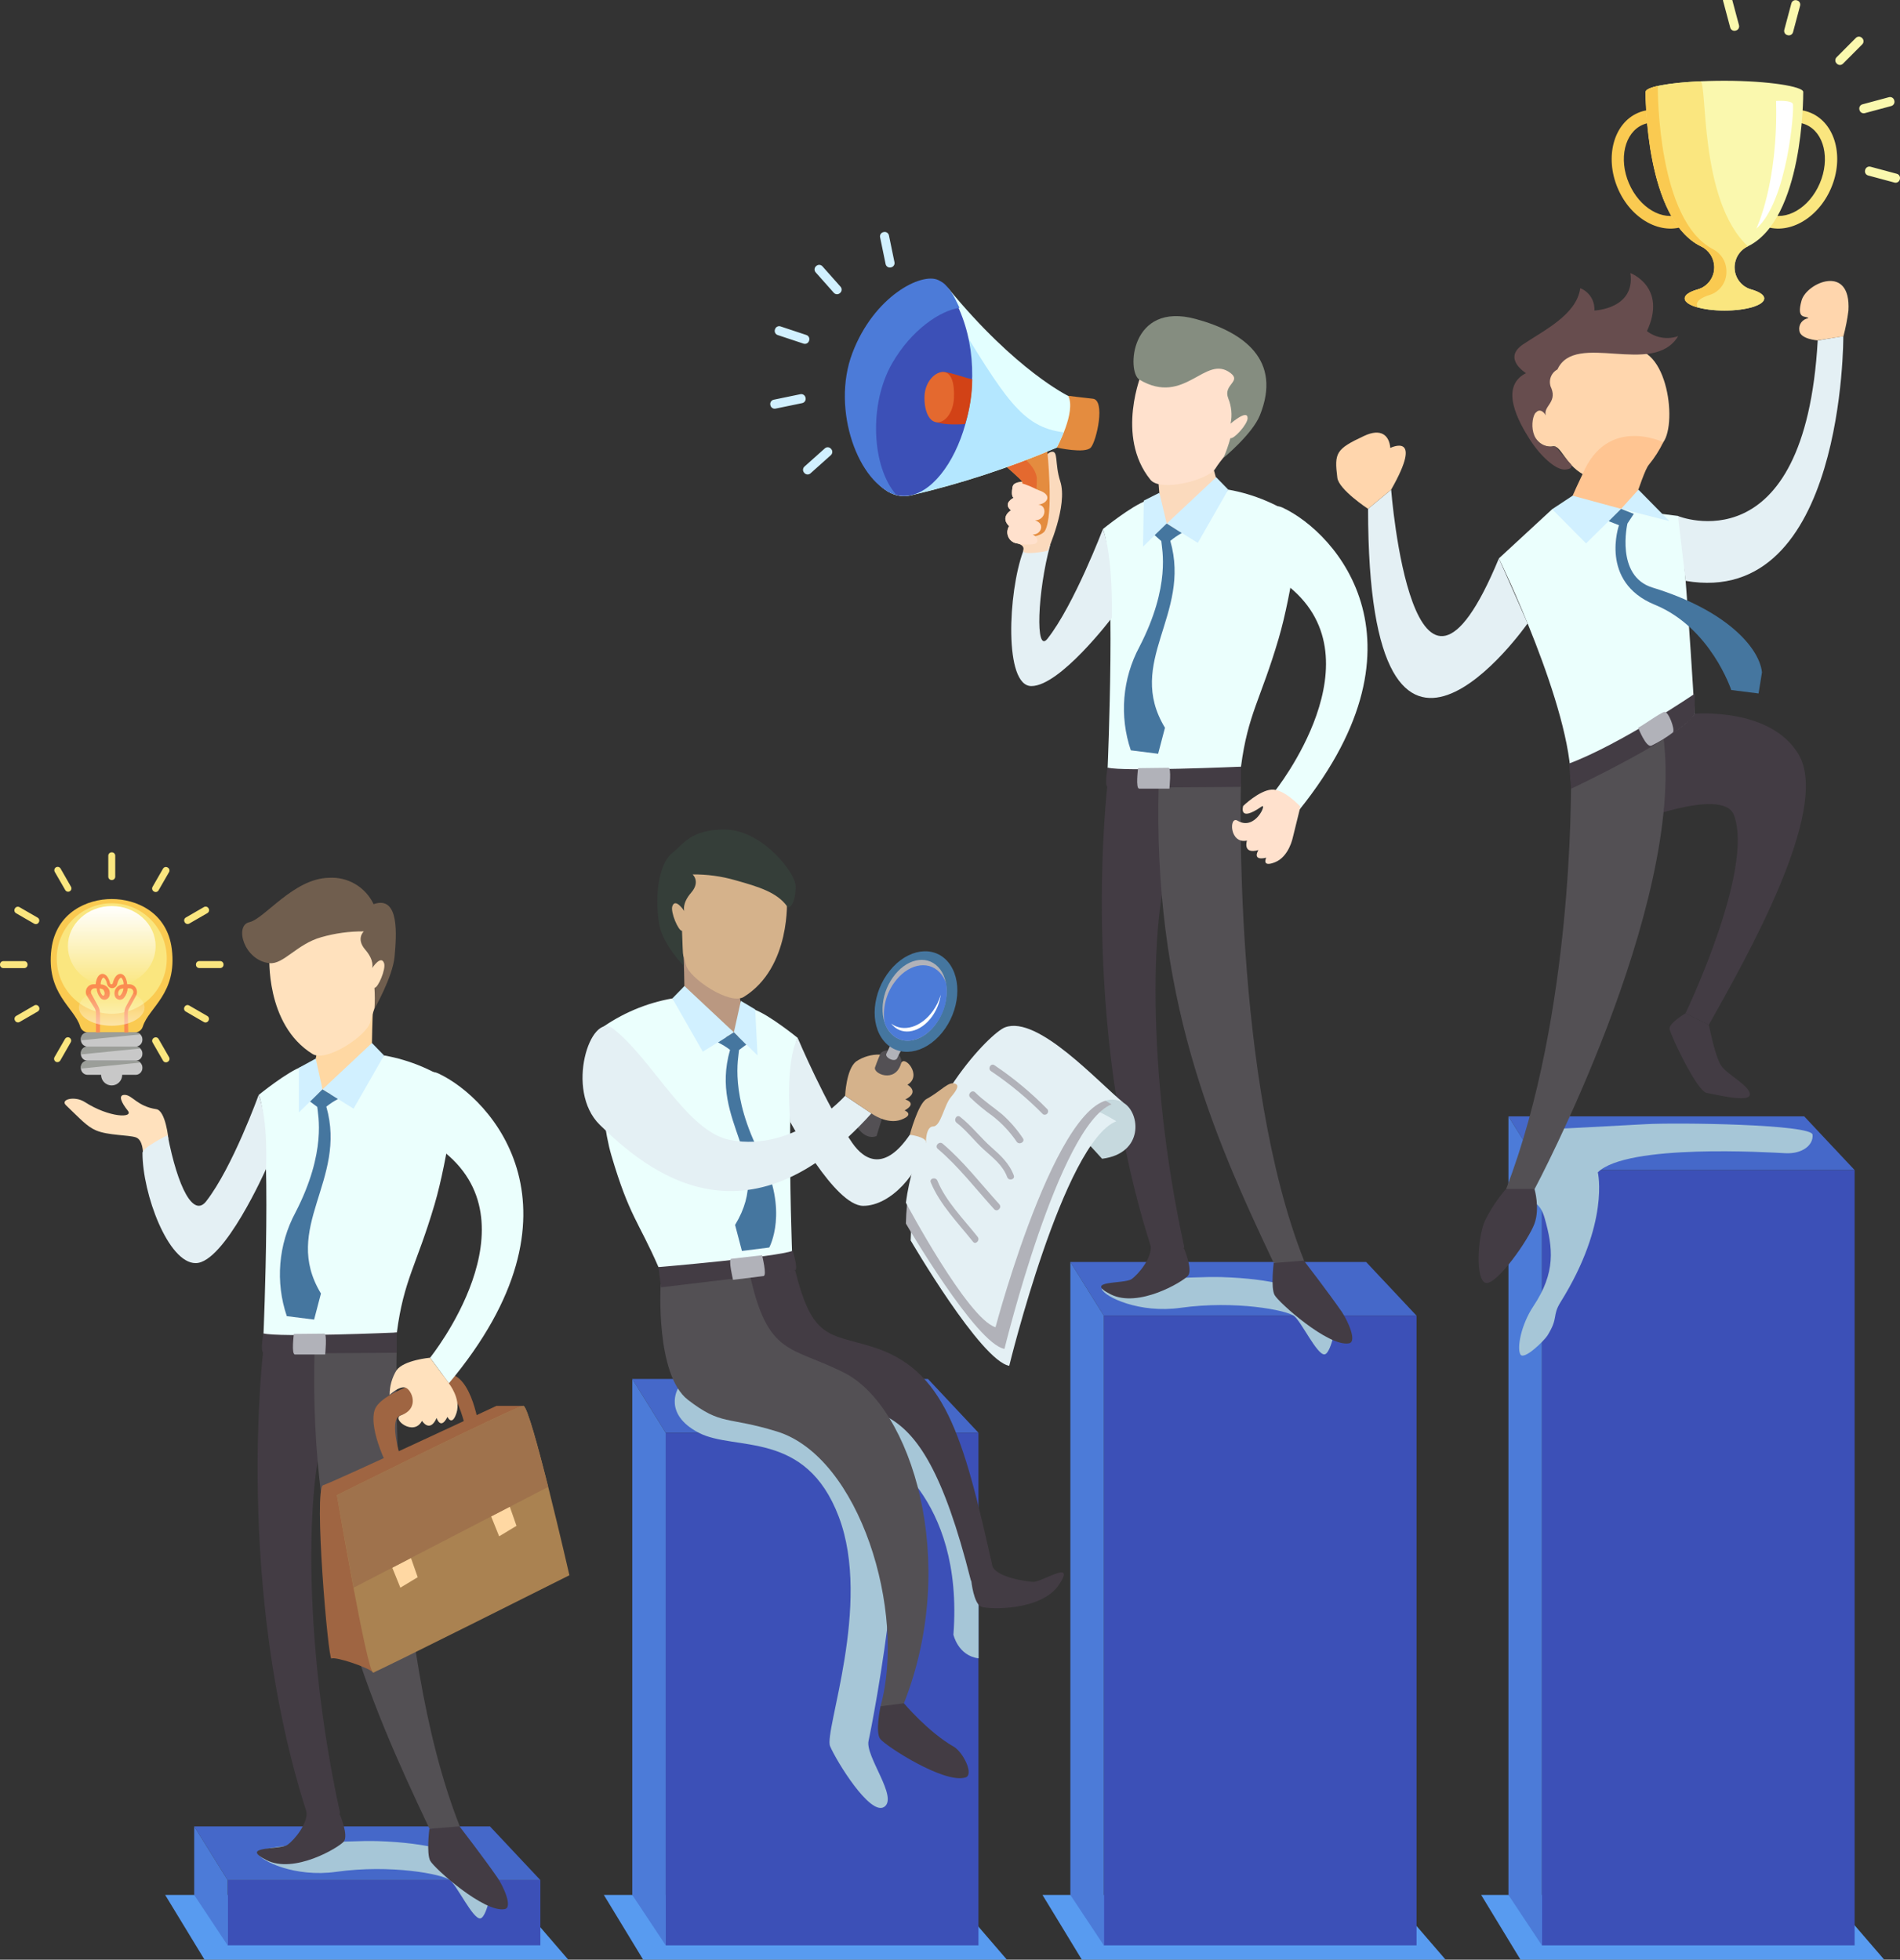 <svg width="318" height="328" viewBox="0 0 318 328" fill="none" xmlns="http://www.w3.org/2000/svg">
<rect x="0" y="0" width="318" height="328" fill="#333333" stroke="none"/>
<g clip-path="url(#clip0_14_174)">
<path d="M95.115 328H34.236L27.645 317.163H85.78L95.115 328Z" fill="#589BF0"/>
<path d="M90.444 314.677H38.1L32.502 305.683H82L90.444 314.677Z" fill="#4568C9"/>
<path d="M90.444 314.677H38.1V325.591H90.444V314.677Z" fill="#3C50B7"/>
<path d="M32.502 305.683L38.1 314.677V325.599L32.502 317.163V305.683Z" fill="#4C7BD8"/>
<path d="M168.529 328H107.65L101.067 317.163H159.194L168.529 328Z" fill="#589BF0"/>
<path d="M163.765 239.806H111.421L105.823 230.803H155.321L163.765 239.806Z" fill="#4568C9"/>
<path d="M163.765 239.806H111.421V325.599H163.765V239.806Z" fill="#3C50B7"/>
<path d="M105.823 230.803L111.421 239.806V325.599L105.823 317.163V230.803Z" fill="#4C7BD8"/>
<path d="M241.951 328H181.072L174.481 317.163H232.616L241.951 328Z" fill="#589BF0"/>
<path d="M237.086 220.211H184.742L179.144 211.216H228.642L237.086 220.211Z" fill="#4568C9"/>
<path d="M237.086 220.211H184.742V325.599H237.086V220.211Z" fill="#3C50B7"/>
<path d="M179.144 211.216L184.742 220.211V325.599L179.144 317.163V211.216Z" fill="#4C7BD8"/>
<path d="M315.365 328H254.486L247.903 317.163H306.03L315.365 328Z" fill="#589BF0"/>
<path d="M310.407 195.84H258.064L252.466 186.845H301.964L310.407 195.84Z" fill="#4568C9"/>
<path d="M310.407 195.84H258.063V325.599H310.407V195.84Z" fill="#3C50B7"/>
<path d="M252.466 186.845L258.064 195.84V325.599L252.466 317.163V186.845Z" fill="#4C7BD8"/>
<g style="mix-blend-mode:multiply">
<path d="M63.228 308.151C58.177 307.999 42.629 308.904 43.117 310.18C43.605 311.457 49.38 314.263 56.266 313.291C65.425 312.006 74.07 313.68 75.308 314.677C76.545 315.675 79.113 321.161 80.359 321.085C81.605 321.009 82.556 314.694 82.556 314.694C82.556 314.694 80.426 308.692 63.228 308.151Z" fill="#A6C6D7"/>
</g>
<path d="M53.724 172.762C53.724 172.762 52.604 178.629 52.167 180.176C51.729 181.723 51.232 184.106 55.744 182.813C58.504 181.962 60.822 180.06 62.201 177.513C62.201 177.513 62.31 167.369 62.647 166.101C62.984 164.833 53.724 172.762 53.724 172.762Z" fill="#FFD8A3"/>
<path d="M45.096 159.913C45.096 159.913 44.33 171.469 52.318 176.414C54.642 177.851 61.46 173.278 61.974 171.063C62.706 167.901 65.484 162.398 65.509 159.363C65.509 157.258 63.683 155.035 63.683 155.035C63.683 155.035 47.267 150.656 45.096 159.913Z" fill="#FFE1BD"/>
<path d="M62.529 151.333C61.863 149.926 60.79 148.753 59.451 147.966C58.112 147.179 56.568 146.815 55.02 146.92C49.128 147.038 44.262 153.793 41.728 154.35C39.194 154.908 40.836 160.75 45.096 161.206C47.444 161.46 49.683 158.002 53.775 156.861C56.09 156.196 58.488 155.869 60.896 155.889C60.896 155.889 59.532 157.098 61.132 158.949C62.731 160.8 62.285 162.026 62.285 162.026C62.285 162.026 63.792 159.727 64.289 161.231C64.609 162.195 63.287 165.348 62.672 165.34C62.749 166.502 62.749 167.669 62.672 168.831C62.672 168.831 65.737 163.497 66.04 160.099C66.343 156.7 66.94 149.769 62.529 151.333Z" fill="#705E4E"/>
<path d="M64.288 176.65C68.671 177.425 72.822 179.188 76.427 181.807C76.427 181.807 75.022 193.811 72.732 201.588C69.727 211.783 67.58 214.175 66.418 223.043C66.418 223.043 48.227 225.198 44.102 223.237C44.102 223.237 45.6 188.578 43.311 183.253C43.311 183.253 48.084 179.364 50.618 178.485C51.518 178.172 51.847 183.802 54.633 183.253C59.633 182.247 64.288 176.65 64.288 176.65Z" fill="#EBFFFD"/>
<path d="M52.849 177.175L53.977 182.331L50.02 186.186V178.722L52.849 177.175Z" fill="#D1F0FF"/>
<path d="M53.976 182.331L62.251 174.571L64.272 176.65L59.179 185.56L53.976 182.331Z" fill="#D1F0FF"/>
<path d="M53.968 182.331L56.569 183.946C55.877 184.304 55.223 184.732 54.616 185.222C58.169 197.581 47.04 205.468 53.716 216.5L52.571 220.862L48 220.287C47.042 217.454 46.675 214.453 46.923 211.472C47.17 208.49 48.027 205.592 49.439 202.957C54.734 192.712 53.194 186.558 53.101 185.264L51.897 184.368L53.968 182.331Z" fill="#45769F"/>
<path d="M28.184 190.607C28.184 190.607 27.729 185.882 26.155 185.645C22.973 185.163 22.148 183.295 20.91 183.253C19.673 183.21 20.338 184.588 21.382 185.882C22.426 187.175 18.284 187.082 14.184 184.444C12.501 183.371 10.034 184.013 11.036 184.977C13.41 187.243 14.521 188.536 16.087 189.204C18.082 190.049 21.466 189.948 22.712 190.353C23.958 190.759 23.924 192.974 23.924 192.974C25.291 192.093 26.714 191.302 28.184 190.607Z" fill="#FFE1BD"/>
<path d="M43.294 183.253C43.294 183.253 38.917 195.409 34.506 201.064C32.384 203.786 29.775 198.874 28.057 189.998C28.057 189.998 23.848 192.044 23.848 192.957C23.848 199.847 28.15 211.411 32.746 211.411C37.561 211.411 44.532 195.645 44.532 195.645C44.532 195.645 44.927 187.42 43.294 183.253Z" fill="#E4F0F4"/>
<path d="M44.085 225.782C44.085 225.782 39.22 265.513 51.3 303.274C51.3 303.274 57.192 304.838 56.881 303.274C50.517 274.321 51.123 245.436 55.113 237.464L56.384 225.934L44.085 225.782Z" fill="#433C44"/>
<path d="M52.647 225.934C51.661 261.353 61.502 284.178 71.865 306.047C71.865 306.047 77.488 307.044 76.916 305.573C64.979 275.361 66.393 225.934 66.393 225.934H52.647Z" fill="#535054"/>
<path d="M51.3 303.274C51.232 302.648 56.881 303.688 56.881 303.688C56.881 303.688 58.388 307.23 57.529 308.236C56.67 309.242 49.229 313.697 44.582 311.321C39.935 308.946 46.872 309.631 48.092 308.785C49.313 307.94 51.51 305.193 51.3 303.274Z" fill="#433C44"/>
<path d="M71.865 306.089C71.865 306.089 71.343 310.197 72.008 311.448C72.673 312.699 81.024 320.164 84.458 319.538C85.881 319.276 84.248 315.7 83.263 314.272C80.931 310.89 76.907 305.683 76.907 305.683L71.865 306.089Z" fill="#433C44"/>
<path d="M44.085 223.169C44.085 223.169 43.513 226.196 44.085 226.407C44.658 226.618 66.401 226.407 66.401 226.407V223.026C66.401 223.026 46.56 223.88 44.085 223.169Z" fill="#433C44"/>
<path d="M49.178 223.262C49.178 223.389 48.732 226.695 49.372 226.703H54.423C54.423 226.703 54.785 223.203 54.271 223.212C53.758 223.22 49.178 223.262 49.178 223.262Z" fill="#B1B2B9"/>
<path d="M74.845 229.941C74.845 229.941 63.683 232.62 62.681 236.069C61.679 239.518 65.206 246.129 65.206 246.129L67.353 244.929C67.353 244.929 64.768 237.532 67.058 236.889C69.348 236.247 75.476 233.136 76.411 234.632C77.345 236.129 78.271 240.381 78.271 240.381L80.258 239.434C80.258 239.434 79.113 229.941 74.845 229.941Z" fill="#9F6542"/>
<path d="M87.59 235.3H83.094C83.094 235.3 55.711 248.099 54.086 248.58C52.461 249.062 54.928 277.981 55.475 277.601C56.022 277.22 61.469 278.979 62.504 279.934C63.539 280.889 87.59 235.3 87.59 235.3Z" fill="#9F6542"/>
<path d="M56.384 250.246C56.384 250.246 86.361 235.3 87.59 235.3C88.819 235.3 95.301 263.653 95.301 263.653C95.301 263.653 63.455 279.647 62.47 279.934C61.485 280.221 56.384 250.246 56.384 250.246Z" fill="#AA8251"/>
<path d="M65.652 262.385L68.784 260.77L69.912 263.982L67.008 265.732L65.652 262.385Z" fill="#FFD8A3"/>
<path d="M82.194 253.788L85.317 252.165L86.445 255.385L83.541 257.135L82.194 253.788Z" fill="#FFD8A3"/>
<path d="M56.384 250.246C56.384 250.246 86.361 235.3 87.59 235.3C88.179 235.3 90.014 241.987 91.748 248.868L59.187 265.732C57.739 258.107 56.384 250.246 56.384 250.246Z" fill="#9F724C"/>
<path d="M73.338 179.651C82.438 183.878 99.308 202.645 75.131 231.521L71.983 227.244C71.983 227.244 90.225 204.606 73.751 192.348C70.358 189.821 69.053 177.665 73.338 179.651Z" fill="#EBFFFD"/>
<path d="M71.983 227.244C71.983 227.244 67.546 227.633 66.351 229.366C65.604 230.598 65.211 232.014 65.215 233.457C65.215 233.457 66.78 231.953 67.832 232.24C68.885 232.527 70.358 235.757 67.058 236.906C65.492 237.456 69.23 240.49 70.627 237.811C70.627 237.811 71.932 239.916 73.077 237.329C73.077 237.329 73.742 239.442 74.887 237.143C74.887 237.143 75.653 238.834 76.41 236.467C77.168 234.1 75.131 231.538 75.131 231.538L71.983 227.244Z" fill="#FFE1BD"/>
<path d="M28.756 158.856C27.998 152.702 22.813 150.47 18.705 150.47C14.597 150.47 9.403 152.702 8.603 158.856C7.686 166.304 12.425 168.594 13.402 171.781C13.488 172.078 13.668 172.338 13.913 172.524C14.159 172.709 14.458 172.811 14.765 172.813H22.552C22.859 172.811 23.158 172.709 23.404 172.524C23.649 172.338 23.829 172.078 23.916 171.781C24.934 168.594 29.674 166.304 28.756 158.856Z" fill="#FACA51"/>
<path d="M22.703 175.18H14.664C14.041 175.18 13.536 175.687 13.536 176.312V176.405C13.536 177.031 14.041 177.538 14.664 177.538H22.703C23.326 177.538 23.831 177.031 23.831 176.405V176.312C23.831 175.687 23.326 175.18 22.703 175.18Z" fill="#C8C8C8"/>
<path d="M22.703 172.813H14.664C14.041 172.813 13.536 173.32 13.536 173.945V174.038C13.536 174.664 14.041 175.171 14.664 175.171H22.703C23.326 175.171 23.831 174.664 23.831 174.038V173.945C23.831 173.32 23.326 172.813 22.703 172.813Z" fill="#C8C8C8"/>
<path d="M13.536 174.123V173.869C13.536 173.591 13.646 173.323 13.841 173.125C14.037 172.927 14.303 172.815 14.58 172.813H22.779C22.917 172.812 23.054 172.839 23.182 172.893C23.309 172.946 23.424 173.026 23.52 173.125L13.536 174.123Z" fill="#9B9E99"/>
<path d="M13.536 176.481V176.228C13.536 175.95 13.646 175.683 13.842 175.487C14.038 175.29 14.303 175.18 14.58 175.18H22.779C22.917 175.177 23.053 175.203 23.181 175.255C23.308 175.307 23.424 175.385 23.52 175.484L13.536 176.481Z" fill="#9B9E99"/>
<path d="M22.703 177.538H14.664C14.041 177.538 13.536 178.045 13.536 178.671V178.764C13.536 179.389 14.041 179.897 14.664 179.897H22.703C23.326 179.897 23.831 179.389 23.831 178.764V178.671C23.831 178.045 23.326 177.538 22.703 177.538Z" fill="#C8C8C8"/>
<path d="M18.688 181.672C19.664 181.672 20.456 180.877 20.456 179.897C20.456 178.916 19.664 178.121 18.688 178.121C17.712 178.121 16.92 178.916 16.92 179.897C16.92 180.877 17.712 181.672 18.688 181.672Z" fill="#C8C8C8"/>
<path d="M13.536 178.848V178.586C13.539 178.309 13.649 178.044 13.844 177.848C14.04 177.651 14.304 177.54 14.58 177.538H22.779C22.917 177.537 23.053 177.564 23.18 177.616C23.307 177.668 23.423 177.745 23.52 177.842L13.536 178.848Z" fill="#9B9E99"/>
<path d="M18.705 169.676C23.791 169.676 27.914 165.536 27.914 160.428C27.914 155.321 23.791 151.18 18.705 151.18C13.619 151.18 9.496 155.321 9.496 160.428C9.496 165.536 13.619 169.676 18.705 169.676Z" fill="#FAE67F"/>
<path d="M18.705 165.086C22.759 165.086 26.045 162.077 26.045 158.366C26.045 154.654 22.759 151.645 18.705 151.645C14.651 151.645 11.364 154.654 11.364 158.366C11.364 162.077 14.651 165.086 18.705 165.086Z" fill="url(#paint0_linear_14_174)"/>
<path d="M21.466 172.813H20.801V169.609C20.803 169.199 20.904 168.796 21.096 168.434L22.241 166.346C22.294 166.25 22.323 166.143 22.323 166.033C22.323 165.923 22.294 165.816 22.241 165.72C22.183 165.626 22.103 165.549 22.007 165.495C21.911 165.442 21.803 165.415 21.693 165.416H21.357C21.332 165.99 21.125 166.541 20.767 166.988C20.678 167.101 20.564 167.191 20.434 167.251C20.304 167.311 20.161 167.34 20.018 167.335C19.871 167.322 19.729 167.275 19.603 167.197C19.477 167.12 19.372 167.013 19.294 166.887C19.196 166.67 19.15 166.433 19.16 166.195C19.171 165.957 19.237 165.725 19.353 165.517C19.49 165.286 19.685 165.095 19.918 164.963C20.151 164.831 20.415 164.763 20.683 164.765C20.683 164.672 20.683 164.579 20.683 164.486C20.574 163.903 20.355 163.641 20.254 163.641C20.153 163.641 19.808 163.894 19.614 164.714C19.567 164.905 19.459 165.074 19.307 165.198C19.155 165.321 18.968 165.392 18.772 165.399C18.577 165.393 18.388 165.323 18.236 165.2C18.084 165.076 17.977 164.905 17.93 164.714C17.737 163.869 17.417 163.641 17.291 163.641C17.181 163.641 16.971 163.869 16.861 164.486C16.853 164.579 16.853 164.672 16.861 164.765C17.129 164.764 17.392 164.833 17.625 164.965C17.858 165.097 18.053 165.287 18.191 165.517C18.306 165.726 18.371 165.958 18.38 166.196C18.389 166.434 18.341 166.671 18.242 166.887C18.166 167.013 18.062 167.119 17.938 167.197C17.814 167.275 17.672 167.322 17.526 167.335C17.383 167.34 17.241 167.312 17.11 167.252C16.98 167.192 16.866 167.101 16.777 166.988C16.416 166.542 16.207 165.991 16.18 165.416H15.834C15.726 165.415 15.619 165.443 15.525 165.496C15.43 165.55 15.351 165.627 15.296 165.72C15.24 165.815 15.211 165.923 15.211 166.033C15.211 166.143 15.24 166.251 15.296 166.346L16.44 168.434C16.632 168.796 16.733 169.199 16.735 169.609V172.813H16.062V169.609C16.061 169.314 15.989 169.024 15.851 168.763L14.538 166.675C14.424 166.479 14.364 166.256 14.364 166.029C14.364 165.802 14.424 165.578 14.538 165.382C14.651 165.185 14.815 165.022 15.011 164.909C15.208 164.796 15.431 164.738 15.658 164.74H16.011C16.02 164.612 16.037 164.485 16.062 164.359C16.297 163.15 16.903 163.007 17.139 162.998C17.72 162.998 18.2 163.59 18.427 164.596C18.445 164.64 18.475 164.678 18.514 164.704C18.553 164.731 18.599 164.745 18.646 164.745C18.693 164.745 18.739 164.731 18.778 164.704C18.817 164.678 18.847 164.64 18.865 164.596C19.101 163.59 19.58 162.998 20.153 162.998C20.405 162.998 20.995 163.15 21.239 164.359C21.239 164.486 21.281 164.613 21.289 164.74H21.634C21.861 164.738 22.084 164.796 22.281 164.909C22.477 165.022 22.641 165.185 22.754 165.382C22.865 165.579 22.924 165.802 22.924 166.029C22.924 166.255 22.865 166.478 22.754 166.675L21.609 168.763C21.464 169.021 21.388 169.313 21.39 169.609L21.466 172.813ZM20.624 165.441C20.296 165.441 20.001 165.577 19.909 165.788C19.842 165.898 19.8 166.022 19.784 166.15C19.768 166.278 19.779 166.408 19.816 166.532C19.836 166.568 19.865 166.598 19.901 166.619C19.936 166.64 19.977 166.651 20.018 166.65C20.018 166.65 20.119 166.65 20.212 166.523C20.465 166.215 20.623 165.839 20.666 165.441H20.624ZM16.659 165.441C16.69 165.834 16.833 166.21 17.072 166.523C17.164 166.633 17.232 166.659 17.257 166.65C17.299 166.653 17.34 166.643 17.376 166.622C17.412 166.601 17.441 166.569 17.459 166.532C17.503 166.41 17.518 166.279 17.503 166.15C17.489 166.021 17.445 165.897 17.375 165.788C17.324 165.577 17.021 165.484 16.701 165.441H16.659Z" fill="#FA8C51"/>
<path d="M13.2 168.62C13.2 166.929 15.666 165.551 18.705 165.551C21.744 165.551 24.202 166.929 24.202 168.62C24.202 170.31 21.744 171.68 18.705 171.68C15.666 171.68 13.2 170.31 13.2 168.62Z" fill="url(#paint1_linear_14_174)"/>
<path d="M18.73 142.659H18.68C18.373 142.659 18.124 142.909 18.124 143.217V146.734C18.124 147.042 18.373 147.292 18.68 147.292H18.73C19.037 147.292 19.286 147.042 19.286 146.734V143.217C19.286 142.909 19.037 142.659 18.73 142.659Z" fill="#FAE67F"/>
<path d="M11.676 149.177C11.612 149.213 11.542 149.236 11.47 149.245C11.397 149.254 11.324 149.249 11.253 149.229C11.183 149.209 11.117 149.176 11.06 149.131C11.002 149.086 10.954 149.029 10.918 148.966L9.167 145.931C9.093 145.802 9.073 145.649 9.111 145.505C9.149 145.361 9.242 145.237 9.369 145.162C9.498 145.09 9.65 145.071 9.793 145.108C9.936 145.146 10.058 145.238 10.135 145.364L11.878 148.408C11.915 148.471 11.94 148.542 11.95 148.615C11.961 148.689 11.956 148.763 11.937 148.835C11.918 148.906 11.886 148.974 11.841 149.032C11.796 149.091 11.74 149.14 11.676 149.177Z" fill="#FAE67F"/>
<path d="M25.787 173.693L25.743 173.718C25.477 173.872 25.386 174.214 25.539 174.481L27.289 177.527C27.442 177.794 27.782 177.885 28.048 177.731L28.092 177.706C28.357 177.552 28.449 177.211 28.295 176.944L26.545 173.898C26.392 173.631 26.052 173.539 25.787 173.693Z" fill="#FAE67F"/>
<path d="M2.505 152.039L2.48 152.083C2.327 152.35 2.418 152.691 2.684 152.845L5.719 154.599C5.985 154.753 6.325 154.661 6.478 154.394L6.503 154.35C6.656 154.083 6.565 153.742 6.299 153.588L3.264 151.834C2.998 151.68 2.658 151.772 2.505 152.039Z" fill="#FAE67F"/>
<path d="M30.904 168.497L30.879 168.541C30.726 168.807 30.817 169.149 31.083 169.303L34.116 171.06C34.382 171.214 34.722 171.122 34.875 170.855L34.9 170.811C35.054 170.545 34.963 170.203 34.697 170.049L31.663 168.292C31.398 168.138 31.058 168.23 30.904 168.497Z" fill="#FAE67F"/>
<path d="M0 161.426L0 161.477C0 161.785 0.249 162.035 0.556 162.035H4.058C4.364 162.035 4.613 161.785 4.613 161.477V161.426C4.613 161.118 4.364 160.868 4.058 160.868H0.556C0.249 160.868 0 161.118 0 161.426Z" fill="#FAE67F"/>
<path d="M32.797 161.418V161.468C32.797 161.776 33.045 162.026 33.352 162.026H36.854C37.161 162.026 37.41 161.776 37.41 161.468V161.418C37.41 161.109 37.161 160.86 36.854 160.86H33.352C33.045 160.86 32.797 161.109 32.797 161.418Z" fill="#FAE67F"/>
<path d="M2.502 170.801L2.528 170.845C2.681 171.112 3.021 171.203 3.286 171.049L6.32 169.292C6.586 169.138 6.677 168.797 6.523 168.53L6.498 168.486C6.345 168.219 6.005 168.128 5.739 168.282L2.706 170.039C2.44 170.193 2.349 170.534 2.502 170.801Z" fill="#FAE67F"/>
<path d="M30.898 154.33L30.923 154.374C31.076 154.641 31.416 154.733 31.682 154.579L34.716 152.824C34.982 152.671 35.074 152.33 34.921 152.063L34.896 152.019C34.742 151.752 34.403 151.66 34.137 151.813L31.102 153.568C30.836 153.722 30.745 154.063 30.898 154.33Z" fill="#FAE67F"/>
<path d="M11.634 173.683C11.698 173.72 11.754 173.769 11.799 173.828C11.844 173.887 11.877 173.954 11.895 174.025C11.914 174.097 11.918 174.172 11.908 174.245C11.898 174.318 11.873 174.389 11.836 174.453L10.093 177.496C10.016 177.622 9.894 177.714 9.751 177.752C9.608 177.79 9.456 177.771 9.327 177.699C9.2 177.623 9.107 177.5 9.069 177.356C9.031 177.212 9.051 177.059 9.125 176.929L10.876 173.895C10.912 173.831 10.96 173.775 11.018 173.729C11.075 173.684 11.141 173.651 11.211 173.631C11.282 173.612 11.355 173.606 11.428 173.615C11.5 173.624 11.57 173.647 11.634 173.683Z" fill="#FAE67F"/>
<path d="M25.736 149.198L25.779 149.224C26.045 149.378 26.385 149.286 26.538 149.019L28.288 145.973C28.442 145.706 28.35 145.365 28.085 145.211L28.041 145.186C27.775 145.032 27.435 145.123 27.282 145.39L25.532 148.436C25.379 148.703 25.47 149.044 25.736 149.198Z" fill="#FAE67F"/>
<g style="mix-blend-mode:multiply">
<path d="M204.533 213.752C199.482 213.6 183.934 214.505 184.422 215.781C184.911 217.058 190.694 219.864 197.58 218.892C206.73 217.616 215.384 219.281 216.613 220.278C217.842 221.276 220.418 226.762 221.664 226.686C222.91 226.61 223.861 220.295 223.861 220.295C223.861 220.295 221.706 214.268 204.533 213.752Z" fill="#A6C6D7"/>
</g>
<path d="M193.842 80.155C193.842 80.155 194.373 86.132 194.364 87.763C194.356 89.395 194.524 91.821 198.885 89.15C201.483 87.554 203.358 85.003 204.112 82.04C204.112 82.04 201.284 72.327 201.259 70.992C201.233 69.656 193.842 80.155 193.842 80.155Z" fill="#FBDABD"/>
<path d="M191.14 62.31C191.14 62.31 186.628 72.97 192.537 80.282C194.221 82.412 202.201 80.35 203.414 78.43C205.139 75.692 209.576 71.414 210.594 68.557C211.301 66.579 210.283 63.865 210.283 63.865C210.283 63.865 196.233 54.305 191.14 62.31Z" fill="#FFE1CD"/>
<path d="M200.164 53.4C189.128 50.374 188.556 62.276 190.702 63.544C198.321 68.058 201.713 59.182 205.964 62.445C207.825 63.882 204.659 64.364 205.569 66.672C206.115 68.01 206.253 69.481 205.964 70.899C205.964 70.899 208.826 68.405 208.81 69.994C208.81 71.008 206.503 73.553 205.931 73.333C205.623 74.457 205.237 75.559 204.777 76.63C204.777 76.63 209.584 72.682 210.864 69.512C214.584 60.29 208.237 55.598 200.164 53.4Z" fill="#858D80"/>
<path d="M205.569 81.947C209.951 82.723 214.101 84.486 217.707 87.104C217.707 87.104 216.293 99.108 214.003 106.885C211.007 117.088 208.86 119.472 207.698 128.348C207.698 128.348 189.507 130.495 185.382 128.534C185.382 128.534 186.881 93.875 184.591 88.549C184.591 88.549 189.364 84.669 191.889 83.79C192.798 83.469 193.127 89.107 195.905 88.549C200.93 87.552 205.569 81.947 205.569 81.947Z" fill="#EBFFFD"/>
<path d="M194.044 82.48L195.273 87.636L191.308 91.483L191.435 83.79L194.044 82.48Z" fill="#D1F0FF"/>
<path d="M195.273 87.636L203.548 79.876L205.569 81.947L200.476 90.865L195.273 87.636Z" fill="#D1F0FF"/>
<path d="M195.265 87.628L197.79 89.217C197.112 89.594 196.47 90.033 195.871 90.527C199.432 102.878 188.295 110.773 194.979 121.805L193.834 126.158L189.263 125.584C188.305 122.752 187.938 119.753 188.186 116.772C188.433 113.792 189.29 110.895 190.702 108.263C195.997 98.009 194.457 91.863 194.364 90.561L193.253 89.572L195.265 87.628Z" fill="#45769F"/>
<path d="M184.591 88.549C184.591 88.549 179.776 101.229 175.331 106.885C173.218 109.607 173.647 98.93 175.786 91.153C175.786 91.153 171.577 91.432 171.24 92.286C168.714 99.124 168.016 114.831 172.62 114.831C177.435 114.831 186.089 103.402 186.089 103.402C186.089 103.402 186.35 93.182 184.591 88.549Z" fill="#E4F0F4"/>
<path d="M185.382 131.087C185.382 131.087 180.516 170.818 192.596 208.57C192.596 208.57 198.489 210.143 198.178 208.57C191.813 179.626 192.42 150.732 196.41 142.761L197.681 131.23L185.382 131.087Z" fill="#433C44"/>
<path d="M193.926 131.23C192.958 166.65 202.782 189.457 213.162 211.352C213.162 211.352 218.785 212.349 218.212 210.878C206.267 180.657 207.69 131.23 207.69 131.23H193.926Z" fill="#535054"/>
<path d="M192.596 208.57C192.529 207.945 198.178 208.993 198.178 208.993C198.178 208.993 199.684 212.535 198.826 213.533C197.967 214.53 190.526 218.994 185.879 216.627C181.232 214.26 188.169 214.936 189.381 214.091C190.593 213.245 192.807 210.498 192.596 208.57Z" fill="#433C44"/>
<path d="M213.178 211.394C213.178 211.394 212.657 215.502 213.322 216.745C213.987 217.988 222.337 225.46 225.772 224.835C227.195 224.581 225.553 220.997 224.577 219.568C222.236 216.187 218.221 210.988 218.221 210.988L213.178 211.394Z" fill="#433C44"/>
<path d="M185.382 128.475C185.382 128.475 184.81 131.492 185.382 131.704C185.955 131.915 207.698 131.704 207.698 131.704V128.322C207.698 128.322 187.857 129.176 185.382 128.475Z" fill="#433C44"/>
<path d="M190.475 128.568C190.475 128.694 190.029 132 190.669 132H195.72C195.72 132 196.081 128.5 195.568 128.508L190.475 128.568Z" fill="#B1B2B9"/>
<path d="M214.635 84.948C223.735 89.175 240.596 107.941 216.42 136.818L213.271 132.549C213.271 132.549 231.513 109.903 215.047 97.654C211.655 95.126 210.35 82.987 214.635 84.948Z" fill="#EBFFFD"/>
<path d="M217.648 135.009C217.648 135.009 214.879 131.983 212.791 132.16C210.704 132.338 208.069 134.891 208.069 134.891C208.069 134.891 207.176 137.765 211.183 134.975C212.076 134.358 210.089 139.151 207.118 137.351C205.686 136.505 205.745 141.324 208.7 140.69C208.7 140.69 207.909 143.04 210.619 142.279C210.619 142.279 209.432 144.139 211.924 143.555C211.924 143.555 211.082 145.246 213.414 144.308C215.746 143.37 216.377 140.174 216.377 140.174L217.648 135.009Z" fill="#FFE1CD"/>
<path d="M175.339 92.193C175.339 92.193 178.774 84.627 177.452 80.561C176.476 77.543 177.191 75.345 175.946 75.632C174.346 75.996 173.892 80.003 174.127 80.561C174.363 81.119 169.775 79.783 169.464 81.533C169.152 83.283 169.683 83.3 169.683 83.3C169.683 83.3 167.763 84.204 169.203 85.413C169.203 85.413 167.317 86.546 168.9 88.059C168.746 88.298 168.648 88.569 168.613 88.852C168.578 89.134 168.607 89.421 168.698 89.69C168.788 89.96 168.938 90.206 169.136 90.409C169.335 90.613 169.576 90.769 169.843 90.865C169.843 90.865 171.585 91.052 171.265 92.083C170.945 93.114 175.339 92.193 175.339 92.193Z" fill="#FBDABD"/>
<path d="M178.774 66.249C178.774 66.249 182.368 66.689 182.874 66.731C185.079 66.9 183.53 73.823 182.57 74.906C181.611 75.987 176.846 74.906 176.846 74.906C176.846 74.906 176.88 67.94 178.774 66.249Z" fill="#E48C3F"/>
<path d="M175.272 75.328C175.272 75.328 176.425 86.225 174.885 88.854C174.043 90.24 169.203 90.147 169.203 90.147C169.203 90.147 171.661 81.254 171.055 80.561C170.448 79.868 168.529 78.202 168.529 78.202L175.272 75.328Z" fill="#E48C3F"/>
<path d="M171.585 76.884C171.585 76.884 173.353 78.312 173.521 79.986C173.597 80.781 173.083 89.826 171.77 89.978C170.917 90.071 170.06 90.116 169.203 90.113C169.203 90.113 171.661 81.22 171.055 80.527C170.448 79.834 168.529 78.168 168.529 78.168L171.585 76.884Z" fill="#E4692F"/>
<path d="M158.773 48.328C156.584 45.665 147.829 48.675 144.193 58.21C140.101 68.963 144.647 84.593 152.459 82.919C160.812 80.969 168.98 78.293 176.871 74.922C176.871 74.922 180.129 68.946 178.799 66.275C178.774 66.249 170.087 62.099 158.773 48.328Z" fill="#E3FFFF"/>
<path d="M159.337 52.191C157.527 49.258 147.812 48.649 144.184 58.185C140.093 68.937 144.639 84.568 152.451 82.894C160.804 80.944 168.972 78.268 176.863 74.897C177.294 74.072 177.681 73.226 178.025 72.361C170.937 71.482 168.218 66.596 159.337 52.191Z" fill="#B4E7FF"/>
<path d="M158.343 47.829C156.382 44.997 147.812 48.675 144.193 58.185C140.101 68.937 144.647 84.568 152.459 82.894C160.591 81.153 167.553 61.143 158.343 47.829Z" fill="#3C50B7"/>
<path d="M149.311 60.814C152.552 55.192 157.342 51.997 160.591 51.515C159.749 49.748 158.907 47.779 157.039 46.874C154.244 45.538 146.28 49.554 142.661 59.089C139.041 68.625 143.755 81.127 150.001 82.809C145.944 78.211 145.329 67.771 149.311 60.814Z" fill="#4C7BD8"/>
<path d="M156.954 62.547C154.816 64.347 154.505 69.149 156.306 70.425C157.274 71.11 159.892 71.085 161.525 70.975C162.306 68.555 162.709 66.028 162.721 63.485C160.027 62.851 157.889 61.752 156.954 62.547Z" fill="#D24216"/>
<path d="M159.657 66.663C159.539 68.997 158.234 70.755 156.82 70.679C155.406 70.603 154.623 68.54 154.741 66.207C154.858 63.874 156.508 62.192 157.914 62.268C159.32 62.344 159.775 64.33 159.657 66.663Z" fill="#E4692F"/>
<path d="M172.814 89.445C174.085 89.606 175.104 87.712 173.235 87.095C175.129 87.036 175.314 84.559 173.774 84.466C175.314 84.289 176.207 82.818 173.858 82.057C173.285 81.863 169.775 79.783 169.464 81.533C169.152 83.283 169.683 83.3 169.683 83.3C169.683 83.3 167.763 84.204 169.203 85.413C169.203 85.413 167.317 86.546 168.9 88.059C168.746 88.298 168.648 88.569 168.613 88.852C168.578 89.134 168.607 89.421 168.698 89.69C168.788 89.96 168.938 90.206 169.136 90.409C169.335 90.613 169.576 90.769 169.843 90.865C170.897 91.157 172.001 91.223 173.083 91.06C173.908 90.899 173.765 89.885 172.814 89.445Z" fill="#FFE1CD"/>
<path d="M147.926 38.837L147.86 38.85C147.469 38.932 147.217 39.316 147.298 39.71L148.223 44.196C148.304 44.589 148.687 44.842 149.079 44.761L149.145 44.747C149.536 44.666 149.788 44.281 149.707 43.888L148.782 39.401C148.701 39.008 148.318 38.755 147.926 38.837Z" fill="#D1F0FF"/>
<path d="M136.624 44.511L136.574 44.556C136.275 44.823 136.249 45.282 136.515 45.582L139.551 49.002C139.818 49.302 140.275 49.328 140.574 49.061L140.624 49.016C140.922 48.749 140.949 48.289 140.682 47.989L137.646 44.569C137.38 44.27 136.922 44.243 136.624 44.511Z" fill="#D1F0FF"/>
<path d="M129.72 55.094L129.699 55.158C129.573 55.539 129.779 55.95 130.158 56.077L134.49 57.516C134.87 57.642 135.279 57.435 135.405 57.054L135.426 56.99C135.552 56.609 135.346 56.198 134.966 56.072L130.635 54.632C130.255 54.506 129.845 54.713 129.72 55.094Z" fill="#D1F0FF"/>
<path d="M128.928 67.76L128.942 67.826C129.022 68.219 129.405 68.473 129.797 68.392L134.266 67.469C134.657 67.388 134.91 67.004 134.829 66.61L134.816 66.544C134.735 66.151 134.352 65.898 133.961 65.978L129.492 66.901C129.1 66.982 128.848 67.367 128.928 67.76Z" fill="#D1F0FF"/>
<path d="M134.583 79.116L134.628 79.166C134.893 79.466 135.351 79.493 135.65 79.226L139.058 76.181C139.357 75.914 139.384 75.454 139.118 75.154L139.073 75.104C138.807 74.804 138.35 74.777 138.051 75.044L134.642 78.09C134.344 78.356 134.317 78.816 134.583 79.116Z" fill="#D1F0FF"/>
<path d="M285.532 25.132C283.301 19.933 278.191 17.135 274.125 18.902C270.059 20.669 268.552 26.299 270.758 31.506C272.963 36.713 278.098 39.494 282.164 37.736C286.23 35.978 287.762 30.331 285.532 25.132ZM281.323 35.775C278.292 37.085 274.411 34.803 272.644 30.703C270.876 26.603 271.911 22.19 274.942 20.88C277.972 19.57 281.853 21.843 283.621 25.952C285.389 30.06 284.378 34.464 281.348 35.775H281.323Z" fill="#FACA51"/>
<path d="M295.044 37.736C299.118 39.494 304.228 36.705 306.459 31.506C308.69 26.307 307.191 20.66 303.092 18.902C298.992 17.143 293.916 19.933 291.685 25.132C289.454 30.331 290.978 35.978 295.044 37.736ZM293.596 25.943C295.355 21.827 299.245 19.553 302.275 20.871C305.306 22.19 306.333 26.577 304.573 30.694C302.814 34.811 298.916 37.093 295.886 35.766C292.855 34.439 291.828 30.06 293.596 25.943Z" fill="#FAE67F"/>
<path d="M290.313 44.769V44.702C290.32 43.97 290.533 43.255 290.928 42.64C291.323 42.025 291.883 41.535 292.544 41.227C301.804 36.705 301.804 16.298 301.804 15.385C301.804 14.472 295.911 13.517 288.629 13.517C281.348 13.517 275.455 14.362 275.455 15.385C275.455 16.408 275.455 36.705 284.715 41.227C285.375 41.537 285.934 42.028 286.328 42.642C286.723 43.257 286.937 43.97 286.946 44.702V44.769C286.944 45.608 286.668 46.423 286.16 47.089C285.652 47.755 284.94 48.234 284.134 48.455C282.821 48.827 281.996 49.359 281.996 49.951C281.996 51.075 284.968 51.98 288.638 51.98C292.308 51.98 295.28 51.075 295.28 49.951C295.28 49.359 294.438 48.827 293.142 48.455C292.332 48.238 291.617 47.759 291.106 47.093C290.595 46.427 290.316 45.61 290.313 44.769Z" fill="#FAF8AE"/>
<path d="M290.313 44.769V44.702C290.32 43.97 290.533 43.255 290.928 42.64C291.323 42.025 291.883 41.535 292.544 41.227C284.252 33.484 285.809 13.551 284.572 13.61C279.277 13.847 275.447 14.548 275.447 15.385C275.447 16.222 275.447 36.705 284.707 41.227C285.366 41.537 285.925 42.028 286.32 42.642C286.714 43.257 286.928 43.97 286.937 44.702V44.769C286.935 45.608 286.659 46.423 286.151 47.089C285.643 47.755 284.932 48.234 284.126 48.455C282.813 48.827 281.988 49.359 281.988 49.951C281.988 51.075 284.959 51.98 288.629 51.98C292.3 51.98 295.271 51.075 295.271 49.951C295.271 49.359 294.429 48.827 293.133 48.455C292.326 48.236 291.612 47.757 291.103 47.091C290.593 46.425 290.316 45.609 290.313 44.769Z" fill="#FAE67F"/>
<path d="M294.867 49.266C294.594 49.04 294.283 48.863 293.95 48.742C294.232 48.956 294.54 49.132 294.867 49.266Z" fill="#FACA51"/>
<path d="M283.999 50.949C283.999 50.323 284.841 49.765 286.138 49.368C286.963 49.11 287.682 48.592 288.189 47.889C288.696 47.187 288.963 46.338 288.949 45.471V45.395C288.949 44.635 288.741 43.891 288.347 43.242C287.954 42.594 287.39 42.066 286.719 41.718C277.459 36.941 277.459 15.461 277.459 14.379C276.162 14.667 275.405 15.013 275.405 15.385C275.405 16.298 275.405 36.705 284.664 41.227C285.324 41.537 285.883 42.028 286.278 42.642C286.672 43.257 286.886 43.97 286.895 44.702V44.769C286.893 45.608 286.617 46.423 286.109 47.089C285.601 47.755 284.89 48.234 284.084 48.455C282.77 48.827 281.945 49.359 281.945 49.951C281.945 50.543 282.787 51.101 284.202 51.473C284.077 51.326 284.005 51.141 283.999 50.949Z" fill="#FACA51"/>
<path d="M297.258 16.89C297.258 16.89 299.741 16.729 300.061 17.372C300.381 18.014 299.169 33.771 293.95 38.269C293.95 38.269 297.628 30.753 297.258 16.89Z" fill="white"/>
<path d="M317.965 30.044L317.983 29.979C318.086 29.591 317.857 29.192 317.471 29.089L313.064 27.904C312.677 27.8 312.28 28.03 312.177 28.418L312.16 28.483C312.056 28.871 312.285 29.27 312.672 29.373L317.079 30.558C317.465 30.662 317.862 30.432 317.965 30.044Z" fill="#FAF8AE"/>
<path d="M317.053 16.851L317.036 16.785C316.932 16.396 316.533 16.165 316.145 16.269L311.72 17.46C311.332 17.565 311.102 17.965 311.206 18.355L311.223 18.42C311.327 18.809 311.726 19.041 312.114 18.936L316.539 17.745C316.927 17.641 317.157 17.24 317.053 16.851Z" fill="#FAF8AE"/>
<path d="M290.473 5.132L290.538 5.114C290.926 5.01 291.156 4.61 291.052 4.22L289.866 -0.224C289.762 -0.614 289.364 -0.845 288.976 -0.74L288.91 -0.723C288.523 -0.618 288.292 -0.218 288.396 0.172L289.583 4.616C289.687 5.005 290.085 5.236 290.473 5.132Z" fill="#FAF8AE"/>
<path d="M299.148 5.877L299.213 5.894C299.599 5.998 299.996 5.768 300.099 5.38L301.28 0.954C301.384 0.567 301.154 0.168 300.768 0.064L300.703 0.046C300.317 -0.057 299.92 0.173 299.817 0.561L298.636 4.986C298.532 5.374 298.761 5.773 299.148 5.877Z" fill="#FAF8AE"/>
<path d="M307.386 10.612L307.433 10.66C307.716 10.944 308.174 10.944 308.457 10.66L311.683 7.42C311.966 7.136 311.966 6.676 311.683 6.392L311.636 6.344C311.353 6.06 310.895 6.06 310.612 6.344L307.386 9.584C307.103 9.868 307.103 10.328 307.386 10.612Z" fill="#FAF8AE"/>
<g style="mix-blend-mode:multiply">
<path d="M258.064 189.069C258.064 189.069 270.287 188.451 275.438 188.156C280.59 187.86 303.218 188.156 303.369 189.922C303.521 191.689 301.61 193.16 298.832 193.016C296.054 192.873 272.324 191.393 267.424 196.212C267.424 196.212 269.47 204.665 261.195 217.928C259.722 220.295 260.9 220.464 258.998 223.525C258.468 224.37 255.05 227.751 254.461 226.686C253.871 225.621 254.545 221.775 256.658 218.596C260.395 212.975 259.941 208.866 258.527 203.887C257.213 199.255 254.259 202.053 254.259 202.053L255.26 196.541L258.064 189.069Z" fill="#A6C6D7"/>
</g>
<path d="M283.621 119.463C283.621 119.463 296.458 118.339 301.08 126.361C306.375 135.55 292.3 160.31 286.011 171.519L282.097 169.6C282.097 169.6 293.663 145.517 290.204 136.412C288.343 131.518 272.374 137.993 272.374 137.993L276.415 124.797L283.621 119.463Z" fill="#433C44"/>
<path d="M275.228 58.979C280.481 61.929 280.624 76.292 276.474 74.643C274.319 73.798 267.02 80.561 264.882 79.344C261.885 77.653 261.254 74.407 259.831 74.711C256.902 75.362 254.494 69.639 256.969 69.039C259.444 68.439 250.959 45.352 275.228 58.979Z" fill="#FFD6AD"/>
<path d="M264.882 79.344C264.882 79.344 262.643 83.976 262.735 84.263C262.828 84.551 267.222 91.736 269.697 90.874C272.172 90.012 274.655 79.284 275.994 77.754C276.931 76.607 277.73 75.353 278.376 74.018C278.376 74.018 269.032 69.462 264.882 79.344Z" fill="#FFC592"/>
<path d="M259.781 85.227L250.866 93.461C250.866 93.461 263.123 118.593 262.929 131.23C262.929 131.23 280.834 123.842 283.621 119.463C283.621 119.463 281.693 86.351 280.834 86.351L271.322 85.168L259.781 85.227Z" fill="#EBFFFD"/>
<path d="M280.834 86.368C280.834 86.368 302.081 95.058 304.228 56.984L308.513 56.266C308.513 56.266 308.774 101.813 282.122 97.222L280.834 86.368Z" fill="#E4F0F4"/>
<path d="M250.866 93.461L255.673 104.34C255.673 104.34 228.971 142.592 228.971 85.168L232.835 81.956C232.835 81.956 236.412 128.373 250.866 93.461Z" fill="#E4F0F4"/>
<path d="M228.971 85.168C228.971 85.168 224.071 81.956 223.827 79.961C223.305 75.785 223.575 75.176 228.306 72.961C231.168 71.617 232.515 72.885 232.692 74.973C232.692 74.973 238.416 72.141 232.835 81.956L228.971 85.168Z" fill="#FFD6AD"/>
<path d="M304.203 56.967C304.203 56.967 301.24 56.781 301.147 55.277C301.113 55.044 301.125 54.806 301.184 54.578C301.242 54.35 301.345 54.136 301.487 53.949C301.629 53.761 301.807 53.604 302.01 53.487C302.213 53.369 302.438 53.294 302.671 53.265C302.309 52.749 300.575 53.645 301.526 50.289C302.368 47.314 309.826 44.051 309.372 51.98C309.184 53.434 308.903 54.874 308.53 56.291L304.203 56.967Z" fill="#FFD6AD"/>
<path d="M262.954 131.23C262.862 131.678 263.434 169.507 252.078 199.001C252.078 199.001 255.227 200.633 256.851 199.001C256.851 199.001 282.105 151.662 278.401 123.352L262.954 131.23Z" fill="#535054"/>
<path d="M252.053 199.001C250.689 200.596 249.522 202.35 248.576 204.225C247.272 206.981 246.893 214.437 248.719 214.725C250.546 215.012 255.824 207.531 256.826 204.8C257.769 202.222 256.826 199.001 256.826 199.001H252.053Z" fill="#433C44"/>
<path d="M282.097 169.6C282.097 169.6 279.336 171.232 279.429 172.187C279.521 173.142 284.008 182.627 285.624 182.914C287.24 183.202 292.78 184.605 292.872 183.202C292.965 181.799 289.16 179.905 288.108 178.417C287.055 176.929 286.011 171.519 286.011 171.519L282.097 169.6Z" fill="#433C44"/>
<path d="M262.626 127.79L262.954 132.017C262.954 132.017 281.836 123.081 283.646 119.489V116.107C283.646 116.107 271.297 124.535 262.626 127.79Z" fill="#433C44"/>
<path d="M274.176 121.796C274.176 121.796 275.523 125.254 276.415 124.797C277.678 124.185 278.877 123.446 279.993 122.591C280.405 122.109 279.243 119.041 278.587 119.151C277.93 119.26 274.63 121.653 274.176 121.796Z" fill="#B1B2B9"/>
<path d="M259.663 65.015C260.589 67.39 258.232 68.033 258.729 69.538C258.729 69.538 257.963 68.109 257.045 69.039C256.127 69.969 255.774 75.168 260.311 74.728C260.311 74.728 262.483 77.264 262.895 77.67C262.895 77.67 263.561 78.447 261.986 78.591C260.412 78.735 257.777 76.292 256.018 73.519C254.259 70.746 250.824 64.753 255.403 62.454C255.403 62.454 251.396 60.011 254.907 57.644C258.417 55.277 263.864 52.69 264.486 48.235C265.222 48.529 265.847 49.048 266.271 49.719C266.696 50.39 266.899 51.178 266.852 51.971C266.852 51.971 273.738 51.726 272.879 45.699C272.879 45.699 279.083 48.041 275.649 55.42C276.381 55.984 277.241 56.357 278.152 56.504C279.063 56.652 279.996 56.57 280.868 56.266C276.718 63.164 263.628 55.336 260.665 61.837C260.116 62.128 259.703 62.625 259.515 63.22C259.328 63.814 259.381 64.459 259.663 65.015Z" fill="#674D4E"/>
<path d="M263.207 82.962L271.322 85.168L265.455 90.95L259.781 85.227L263.207 82.962Z" fill="#D1F0FF"/>
<path d="M274.218 81.956L279.395 87.214L271.322 85.168L274.218 81.956Z" fill="#D1F0FF"/>
<path d="M271.322 85.168L273.443 86.013L272.383 87.619C272.383 87.619 270.32 96.436 276.592 98.347C288.798 102.083 294.429 108.305 294.901 112.523L294.328 116.065L289.757 115.49C289.757 115.49 286.323 105.05 276.97 101.221C267.618 97.391 270.968 87.907 270.968 87.907L269.243 87.231L271.322 85.168Z" fill="#45769F"/>
<g style="mix-blend-mode:multiply">
<path d="M113.475 232.401C113.475 232.401 110.899 236.627 116.935 239.797C122.971 242.967 134.832 239.18 140.396 253.889C145.96 268.598 137.871 289.765 138.931 292.268C139.992 294.77 145.666 304.035 148.006 302.412C150.346 300.789 144.782 293.958 145.371 291.355C145.96 288.751 154.084 247.397 146.945 242.857C146.945 242.857 161.357 250.136 159.572 273.594C159.572 273.594 160.338 277.119 163.781 277.559V257.626C163.781 257.626 160.322 240.499 157.687 238.884C155.052 237.27 113.475 232.401 113.475 232.401Z" fill="#A6C6D7"/>
</g>
<path d="M123.072 163.218C123.072 163.218 124.191 169.093 124.629 170.632C125.067 172.17 125.572 174.562 121.051 173.269C118.294 172.415 115.977 170.513 114.595 167.969C114.595 167.969 114.485 157.825 114.157 156.565C113.829 155.306 123.072 163.218 123.072 163.218Z" fill="#BA9881"/>
<path d="M131.7 150.36C131.7 150.36 132.466 161.916 124.478 166.861C122.154 168.299 115.336 163.725 114.822 161.51C114.09 158.357 111.312 152.846 111.286 149.811C111.286 147.706 113.122 145.491 113.122 145.491C113.122 145.491 129.528 141.121 131.7 150.36Z" fill="#D5B28B"/>
<path d="M112.675 142.626C114.241 141.451 115.588 138.729 121.506 138.847C127.424 138.965 133.131 145.914 133.165 148.332C133.199 150.749 132.264 152.406 131.717 151.662C130.033 149.38 127.129 148.458 123.038 147.317C120.723 146.652 118.324 146.327 115.916 146.354C115.916 146.354 117.28 147.554 115.681 149.405C114.081 151.257 114.527 152.482 114.527 152.482C114.527 152.482 113.029 150.183 112.524 151.688C112.204 152.66 113.526 155.813 114.149 155.796C114.149 155.796 114.317 161.139 114.469 161.713C114.469 161.713 110.95 158.129 110.344 154.765C109.637 150.859 109.923 144.697 112.675 142.626Z" fill="#353E39"/>
<path d="M188.076 184.597C190.862 186.287 191.494 193.05 184.456 193.946C184.456 193.946 177.722 186.38 175.272 185.045C173.9 184.301 178.378 178.045 181.644 180.192C185.172 182.509 186.392 183.582 188.076 184.597Z" fill="#C6D9DE"/>
<path d="M164.741 182.424C162.401 183.599 152.813 191.072 152.417 207.615C152.417 207.615 164.16 227.768 168.916 228.597C168.916 228.597 178.025 191.207 186.83 187.665C182.192 184.749 170.002 179.787 164.741 182.424Z" fill="#E4F0F4"/>
<path d="M163.933 179.592C161.593 180.767 152.013 188.24 151.617 204.783C151.617 204.783 163.36 224.936 168.117 225.765C168.117 225.765 177.225 188.375 186.03 184.833C181.384 181.892 169.194 176.955 163.933 179.592Z" fill="#B1B2B9"/>
<path d="M168.226 171.942C165.76 172.846 153.848 184.893 151.617 201.292C151.617 201.292 161.98 220.777 166.618 222.138C166.618 222.138 178.143 178.679 188.076 184.597C183.825 181.173 173.723 169.905 168.226 171.942Z" fill="#E4F0F4"/>
<path d="M175.331 185.687C172.628 182.923 169.649 180.444 166.442 178.29C165.827 177.876 165.255 178.865 165.861 179.28C169 181.382 171.916 183.801 174.565 186.499C174.676 186.563 174.806 186.588 174.934 186.57C175.061 186.551 175.178 186.49 175.267 186.396C175.355 186.303 175.41 186.182 175.422 186.053C175.433 185.924 175.401 185.795 175.331 185.687Z" fill="#B1B2B9"/>
<path d="M171.198 190.514C170.214 189.035 169.046 187.688 167.721 186.507C166.206 185.264 164.606 184.216 163.209 182.83C162.687 182.314 161.879 183.126 162.367 183.675C163.538 184.801 164.79 185.838 166.113 186.778C167.688 188.002 169.06 189.469 170.179 191.123C170.625 191.681 171.619 191.114 171.198 190.514Z" fill="#B1B2B9"/>
<path d="M169.674 196.727C168.925 194.715 167.469 193.388 165.894 191.993C164.084 190.387 162.611 188.435 160.684 186.921C160.103 186.473 159.53 187.471 160.111 187.919C161.795 189.229 163.083 190.971 164.665 192.408C166.248 193.845 167.83 195.02 168.571 197.006C168.824 197.716 169.935 197.42 169.674 196.727Z" fill="#B1B2B9"/>
<path d="M167.258 201.563C164.185 198.181 161.264 194.377 157.771 191.419C157.207 190.945 156.399 191.757 156.929 192.264C160.423 195.223 163.344 199.027 166.408 202.408C166.938 202.924 167.746 202.104 167.258 201.563Z" fill="#B1B2B9"/>
<path d="M163.621 207.007C161.29 204.065 158.31 201.089 156.887 197.606C156.609 196.93 155.498 197.226 155.784 197.911C157.316 201.622 160.372 204.716 162.839 207.818C163.276 208.401 164.084 207.581 163.621 207.007Z" fill="#B1B2B9"/>
<path d="M112.524 167.107C108.142 167.883 103.992 169.646 100.385 172.263C100.385 172.263 100.04 185.62 102.33 193.397C105.335 203.591 106.859 204.386 110.209 212.079C110.209 212.079 128.586 215.654 132.719 213.693C132.719 213.693 131.212 179.034 133.502 173.709C133.502 173.709 128.729 169.829 126.203 168.949C125.294 168.628 124.974 174.267 122.188 173.709C117.162 172.711 112.524 167.107 112.524 167.107Z" fill="#EBFFFD"/>
<path d="M123.998 167.521L122.828 172.787L126.784 176.642L126.397 168.949L123.998 167.521Z" fill="#D1F0FF"/>
<path d="M122.828 172.787L114.553 165.036L112.532 167.107L117.625 176.025L122.828 172.787Z" fill="#D1F0FF"/>
<path d="M122.828 172.787L120.168 174.478C120.884 174.817 121.562 175.234 122.188 175.721C118.627 188.071 129.705 194.005 123.03 205.02L124.175 209.374L128.746 208.799C128.746 208.799 132.113 202.712 127.357 193.439C122.062 183.185 123.602 177.039 123.695 175.738L124.899 174.841L122.828 172.787Z" fill="#45769F"/>
<path d="M152.274 189.922C152.274 189.922 153.654 184.723 155.077 183.937C157.603 182.559 158.781 180.886 159.918 181.401C160.498 181.672 160.279 182.297 159.143 183.641C158.007 184.986 157.459 188.536 156.188 188.536C154.917 188.536 154.968 191.275 154.968 191.275C154.968 191.275 153.377 190.446 152.274 189.922Z" fill="#D5B28B"/>
<path d="M133.502 173.709C133.502 173.709 138.25 184.96 142.635 191.283C144.74 194.318 148.107 196.043 152.274 189.922C152.274 189.922 155.187 190.294 154.968 191.283C153.865 196.355 149.075 201.825 144.479 201.825C139.697 201.825 132.256 187.767 132.256 187.767C132.256 187.767 131.338 177.918 133.502 173.709Z" fill="#E4F0F4"/>
<path d="M133.081 212.603C135.951 224.167 138.679 223.178 145.902 225.393C158.066 229.129 161.18 240.017 166.105 262.148C166.105 262.148 162.847 265.952 162.46 264.397C153.394 228.487 145.026 238.276 130.581 232.773C117.019 227.608 119.25 213.879 119.25 213.879L133.081 212.603Z" fill="#433C44"/>
<path d="M125.42 212.941C128.459 227.126 132.306 225.198 141.347 229.788C152.434 235.427 160.709 261.125 151.289 285.082C151.289 285.082 148.57 287.018 147.375 285.581C151.752 269.748 143.881 243.872 130.042 239.594C121.582 236.991 120.833 238.673 115.15 234.303C109.662 230.076 110.571 214.978 110.571 214.978L125.42 212.941Z" fill="#535054"/>
<path d="M166.096 262.148C165.852 261.565 162.561 264.566 162.561 264.566C162.561 264.566 162.956 268.446 164.244 268.919C165.532 269.393 174.279 269.655 177.233 265.25C180.188 260.846 174.363 264.853 172.898 264.76C171.433 264.667 166.854 263.957 166.096 262.148Z" fill="#433C44"/>
<path d="M147.375 285.581C147.375 285.581 146.449 289.884 147.316 291.042C148.183 292.2 158.015 298.591 161.584 297.5C163.074 297.044 161.197 293.273 159.648 292.361C155.313 289.875 151.289 285.082 151.289 285.082L147.375 285.581Z" fill="#433C44"/>
<path d="M132.668 209.34C132.668 209.34 133.628 212.307 133.081 212.603C132.534 212.899 110.63 215.46 110.63 215.46L110.209 212.079C110.209 212.079 130.269 210.371 132.668 209.34Z" fill="#433C44"/>
<path d="M127.559 210.092C127.559 210.219 128.4 213.473 127.794 213.575L122.685 214.209C122.685 214.209 121.843 210.735 122.39 210.684L127.559 210.092Z" fill="#B1B2B9"/>
<path d="M147.366 176.329L142.896 187.716C142.896 187.716 144.42 191.038 146.71 190.142C146.71 190.142 148.881 182.855 150.708 178.307C151.575 176.135 148.233 175.129 147.366 176.329Z" fill="#535054"/>
<path d="M149.58 173.751C149.58 173.751 148.738 175.518 148.343 176.38C148.065 177.031 149.85 177.919 150.186 177.056C150.397 176.515 151.121 175.366 151.365 174.639C151.516 174.191 149.799 173.531 149.58 173.751Z" fill="#B1B2B9"/>
<path d="M149.488 161.815C146.297 165.196 145.43 170.496 147.543 173.709C149.656 176.921 153.941 176.811 157.131 173.455C160.322 170.099 161.189 164.773 159.076 161.553C156.963 158.332 152.678 158.459 149.488 161.815Z" fill="#45769F"/>
<path d="M149.429 163.598C147.248 166.684 147.122 170.894 149.151 173.007C151.18 175.12 154.581 174.326 156.727 171.232C158.874 168.138 159.034 163.937 157.005 161.832C154.976 159.727 151.601 160.513 149.429 163.598Z" fill="#B1B2B9"/>
<path d="M156.761 171.232C158.123 169.331 158.699 166.974 158.369 164.655C158.149 163.938 157.769 163.282 157.257 162.736C155.229 160.631 151.819 161.417 149.639 164.503C148.278 166.405 147.702 168.761 148.031 171.08C148.248 171.802 148.632 172.462 149.151 173.007C151.171 175.129 154.581 174.326 156.761 171.232Z" fill="#4C7BD8"/>
<path d="M156.172 169.161C154.185 171.959 151.18 172.838 149.159 171.325C149.243 171.426 149.319 171.528 149.412 171.621C151.171 173.455 154.143 172.77 156.037 170.082C156.786 169.017 157.273 167.789 157.459 166.498C157.172 167.448 156.737 168.347 156.172 169.161Z" fill="white"/>
<path d="M100.385 188.265C108.231 195.958 124.848 209.729 145.843 186.355L141.448 183.396C141.448 183.396 133.115 192.881 122.222 190.81C114.957 189.44 109.089 177.115 102.565 172.136C98.853 169.304 94.493 182.483 100.385 188.265Z" fill="#E4F0F4"/>
<path d="M141.448 183.396C141.448 183.396 141.625 178.933 143.292 177.656C144.475 176.862 145.876 176.46 147.299 176.507C147.299 176.507 146.752 177.783 146.457 178.662C146.095 179.694 149.824 181.351 150.801 178.011C151.281 176.405 154.479 180.023 151.878 181.553C151.878 181.553 154.033 182.754 151.516 184.022C151.516 184.022 153.638 184.597 151.407 185.856C151.407 185.856 153.158 186.541 150.809 187.412C148.461 188.282 145.843 186.355 145.843 186.355L141.448 183.396Z" fill="#D5B28B"/>
</g>
<defs>
<linearGradient id="paint0_linear_14_174" x1="18.705" y1="165.086" x2="18.705" y2="151.654" gradientUnits="userSpaceOnUse">
<stop stop-color="white" stop-opacity="0"/>
<stop offset="1" stop-color="white"/>
</linearGradient>
<linearGradient id="paint1_linear_14_174" x1="18.705" y1="165.551" x2="18.705" y2="171.671" gradientUnits="userSpaceOnUse">
<stop stop-color="white" stop-opacity="0"/>
<stop offset="1" stop-color="white" stop-opacity="0.5"/>
</linearGradient>
<clipPath id="clip0_14_174">
<rect width="318" height="328" fill="white"/>
</clipPath>
</defs>
</svg>
